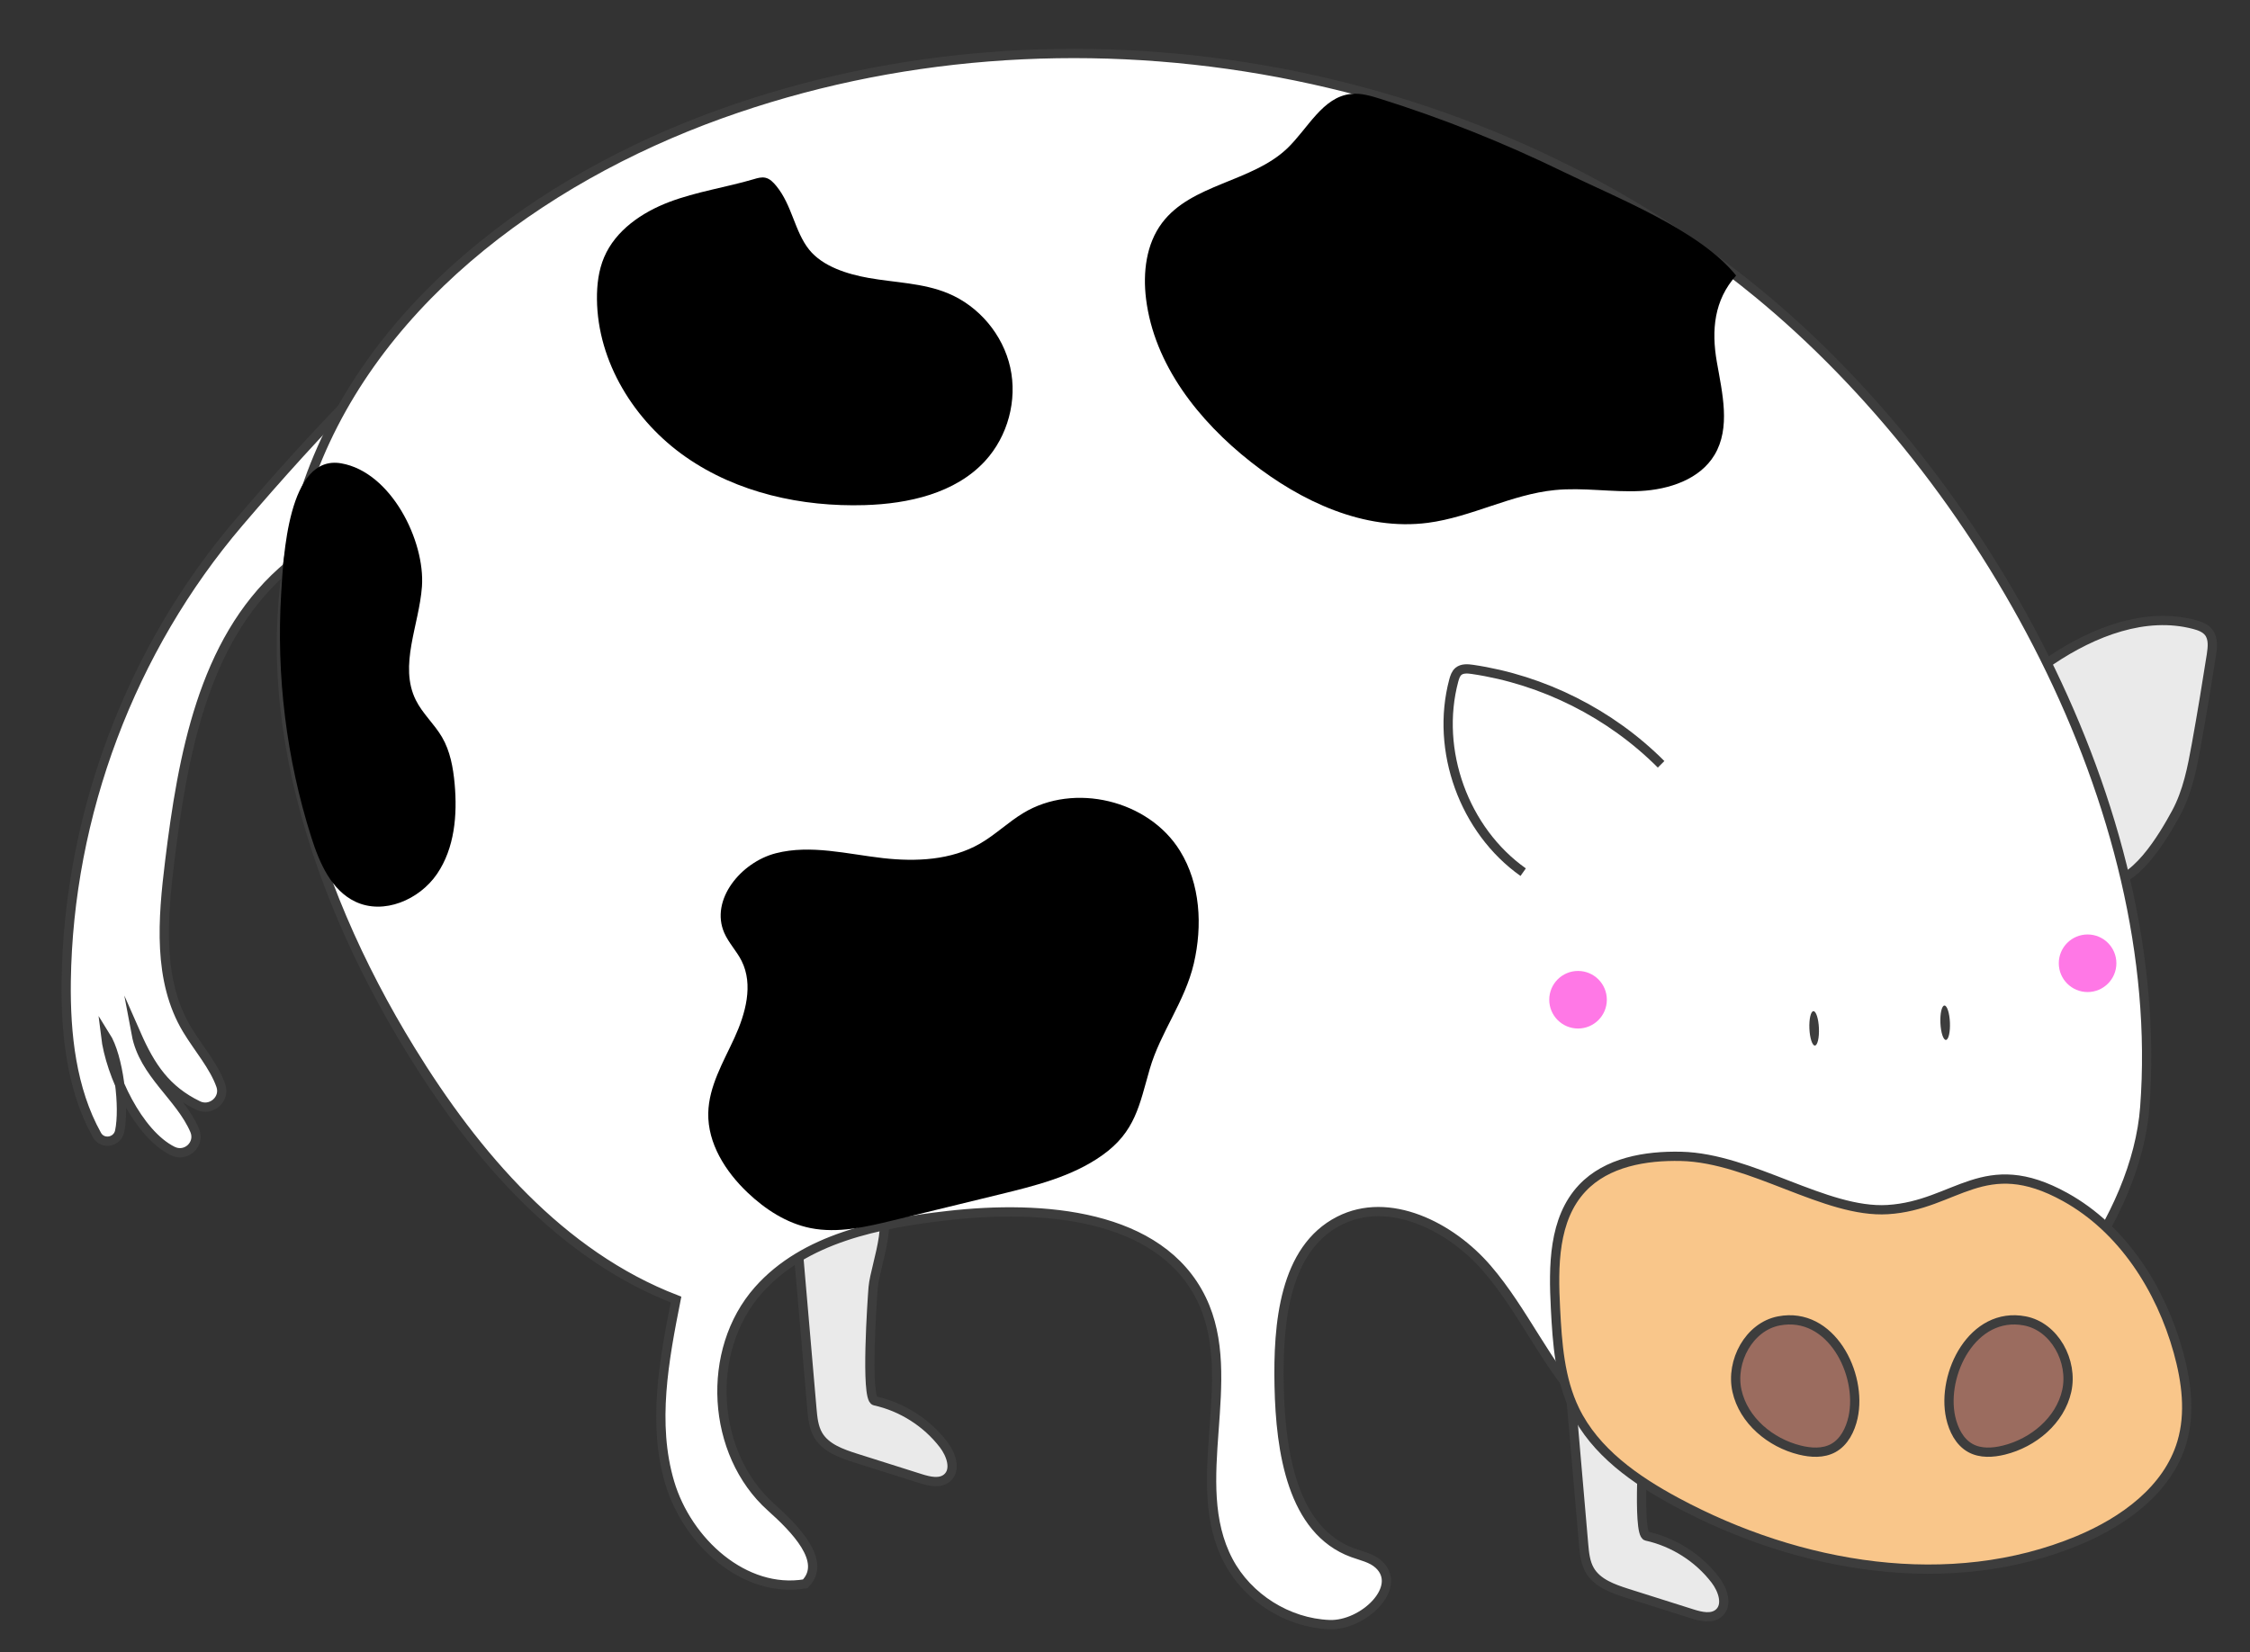 <?xml version="1.0" encoding="utf-8"?>
<!-- Generator: Adobe Illustrator 25.0.0, SVG Export Plug-In . SVG Version: 6.00 Build 0)  -->
<svg version="1.1" id="Calque_1" xmlns="http://www.w3.org/2000/svg" xmlns:xlink="http://www.w3.org/1999/xlink" x="0px" y="0px"
	 viewBox="0 0 485.99 357" style="enable-background:new 0 0 485.99 357;" xml:space="preserve">
<rect x="0" y="0" width="485.99" height="357" fill="#333333" stroke="none"/>
<style type="text/css">
	.st0{fill:#EAEAEA;stroke:#3D3D3D;stroke-width:2;stroke-miterlimit:10;}
	.st1{fill:#FFFFFF;stroke:#3D3D3D;stroke-width:2;stroke-miterlimit:10;}
	.st2{fill:#F9C68A;stroke:#3D3D3D;stroke-width:2;stroke-miterlimit:10;}
	.st3{fill:#9B6C5F;stroke:#3D3D3D;stroke-width:2;stroke-miterlimit:10;}
	.st4{fill:none;stroke:#3D3D3D;stroke-width:2;stroke-miterlimit:10;}
	.st5{fill:#3D3D3D;}
	.st6{fill:#FF78E6;}
</style>
<g>
	<path class="st0" d="M470.02,175.66c2.48-4.56,3.48-9.76,4.4-14.86c1.16-6.43,2.23-12.88,3.23-19.33c0.25-1.65,0.45-3.52-0.57-4.84
		c-0.74-0.96-1.95-1.4-3.12-1.71c-10.58-2.8-21.8,1.61-30.89,7.71c-1.39,0.93-2.8,1.96-3.55,3.46c-0.66,1.33-0.72,2.87-0.76,4.35
		c-0.18,6.22-0.34,12.57,1.53,18.5c1.45,4.6,8.59,20.02,13.86,21.44C460.71,192.13,467.47,180.35,470.02,175.66z"/>
	<path class="st0" d="M355.65,331.87c5.84,1.29,11.2,4.7,14.84,9.45c1.63,2.12,2.79,5.47,0.75,7.2c-1.51,1.28-3.79,0.75-5.68,0.16
		c-4.68-1.48-9.36-2.96-14.04-4.44c-3.11-0.99-6.51-2.19-8.14-5.01c-0.97-1.68-1.16-3.68-1.33-5.61
		c-1.08-12.53-2.16-25.06-3.25-37.59c-0.09-1.08-0.17-2.23,0.33-3.19c0.53-1,1.59-1.59,2.59-2.12c3.97-2.08,8.51-4.07,12.79-2.75
		c6.52,2.01,1.21,14.3,0.77,19.36C355.08,309.73,353.58,331.42,355.65,331.87z"/>
	<path class="st0" d="M188.97,302.65c5.84,1.29,11.2,4.7,14.84,9.45c1.63,2.12,2.79,5.47,0.75,7.2c-1.51,1.28-3.79,0.75-5.68,0.16
		c-4.68-1.48-9.36-2.96-14.04-4.44c-3.11-0.99-6.51-2.19-8.14-5.01c-0.97-1.68-1.16-3.68-1.33-5.61
		c-1.08-12.53-2.16-25.06-3.25-37.59c-0.09-1.08-0.17-2.23,0.33-3.19c0.53-1,1.59-1.59,2.59-2.12c3.97-2.08,8.51-4.07,12.79-2.75
		c6.52,2.01,1.21,14.3,0.77,19.36C188.4,280.51,186.9,302.2,188.97,302.65z"/>
	<path class="st1" d="M51.64,112.85c-23.4,27.41-36.85,63.14-37.34,99.17c-0.15,11.4,1.15,23.35,6.63,33.19
		c1.19,2.14,4.4,1.6,4.91-0.79c1.1-5.18-0.2-16.14-3.03-20.63c1,8.32,7,21.16,14.46,24.87c2.93,1.46,6.06-1.46,4.77-4.47
		c-3.14-7.31-11.01-12.21-12.61-20.76c3.1,7.05,6.43,12.05,13.35,15.41c2.81,1.36,5.95-1.36,4.92-4.31
		c-1.45-4.17-4.91-8.13-7.29-12.08c-6.4-10.62-5.27-23.97-3.76-36.28c2.79-22.75,7.17-47.39,24.25-62.67
		c3.7-3.32,7.96-6.13,10.85-10.18c3.95-5.54,9.91-23.64,6.36-29.42C69.03,93.01,60.03,103.02,51.64,112.85z"/>
	<path class="st1" d="M379.71,63.36c-61.29-50.34-149.56-65.58-224.18-38.7c-39.27,14.15-76.41,41.69-89.53,81.32
		c-13.31,40.2,0.52,84.81,22.7,120.89c13.99,22.75,32.4,44.3,57.32,53.9c-2.59,13.07-5.15,26.76-1.37,39.53s16.13,24.08,29.27,21.88
		c4.84-4.86-2.3-12-7.41-16.58c-12.92-11.58-14.22-33.84-2.72-46.84c9.95-11.25,26.02-14.44,40.94-16.14
		c20.45-2.33,45.86-0.43,54.82,18.1c8.36,17.29-3.19,39.57,5.79,56.55c4.2,7.94,12.81,13.36,21.78,13.72
		c7.32,0.29,16.06-8.06,10.67-13.01c-1.53-1.4-3.68-1.81-5.62-2.52c-13.12-4.8-15.58-21.97-15.88-35.93
		c-0.29-13.42,1.02-29.69,12.98-35.78c10.77-5.49,24.08,1.18,31.96,10.35c7.88,9.16,12.69,20.71,20.97,29.51
		c40.28,42.81,117.49-17,121.06-64.38C468.14,174.52,428.3,103.28,379.71,63.36z"/>
	<path class="st2" d="M446.08,258.62c12.38,6.86,20.6,19.76,24.4,33.4c1.78,6.4,2.68,13.29,0.78,19.65
		c-3.03,10.16-12.56,17.04-22.34,21.12c-27.73,11.56-60.33,5.97-86.79-8.26c-8.86-4.76-17.61-10.87-21.99-19.93
		c-3.25-6.73-3.77-14.4-4.16-21.87c-0.48-9.14-0.49-19.37,5.79-26.04c5.28-5.61,13.65-7.04,21.35-6.86
		c15.16,0.36,31.18,12.33,44.62,11.5C422.54,260.42,428.49,248.87,446.08,258.62z"/>
	<path class="st3" d="M437.36,285.38c6.44,1.23,10.47,8.73,9.05,15.12c-1.42,6.4-7.22,11.23-13.58,12.79
		c-2.39,0.59-5.04,0.75-7.2-0.43c-2.38-1.3-3.7-3.97-4.29-6.62C419.28,296.85,426.1,283.22,437.36,285.38z"/>
	<path class="st3" d="M384.23,285.38c-6.44,1.23-10.47,8.73-9.05,15.12s7.22,11.23,13.58,12.79c2.39,0.59,5.04,0.75,7.2-0.43
		c2.38-1.3,3.7-3.97,4.29-6.62C402.32,296.85,395.49,283.22,384.23,285.38z"/>
	<path class="st4" d="M358.79,165.13c-10.92-10.95-25.45-18.26-40.75-20.51c-1.03-0.15-2.2-0.24-3.01,0.42
		c-0.58,0.48-0.82,1.25-1.02,1.97c-4.04,15.1,2.23,32.4,14.99,41.42"/>
	
		<ellipse transform="matrix(0.999 -0.043 0.043 0.999 -9.132 18.317)" class="st5" cx="420.2" cy="220.93" rx="1.03" ry="3.72"/>
	
		<ellipse transform="matrix(0.999 -0.043 0.043 0.999 -9.211 17.098)" class="st5" cx="391.9" cy="222.15" rx="1.03" ry="3.72"/>
	<circle class="st6" cx="340.85" cy="215.99" r="6.22"/>
	<circle class="st6" cx="450.91" cy="208.11" r="6.22"/>
	<path d="M370.83,78.2c1.18,6.75,3.02,14.2-0.5,20.08c-3.18,5.3-9.82,7.48-15.99,7.8c-6.17,0.31-12.37-0.81-18.52-0.2
		c-9.4,0.93-18.02,5.84-27.38,7.07c-13.74,1.8-27.39-4.58-38.28-13.16c-11.25-8.86-20.86-21.01-22.62-35.22
		c-0.7-5.68,0.01-11.82,3.45-16.4c6.36-8.47,19.34-8.79,27.01-16.08c4.51-4.29,7.66-11.18,13.85-11.8c2.11-0.21,4.2,0.41,6.22,1.04
		c13.61,4.27,26.89,9.58,39.71,15.84c11.19,5.47,29.38,12.55,37.21,22.36C370.24,64.84,369.63,71.32,370.83,78.2z"/>
	<path d="M187.58,60.04c5.75,1.03,11.77,1.08,17.17,3.32c6.7,2.77,11.89,8.95,13.46,16.03c1.57,7.08-0.53,14.87-5.44,20.21
		c-6.43,6.99-16.55,9.25-26.04,9.53c-13.55,0.4-27.47-2.64-38.59-10.39c-11.12-7.74-19.07-20.55-19.2-34.1
		c-0.03-3.09,0.34-6.22,1.55-9.07c2.47-5.8,8.14-9.68,14.03-11.92c5.9-2.24,12.21-3.15,18.26-4.93c0.83-0.25,1.71-0.51,2.55-0.32
		c0.98,0.22,1.72,1.01,2.36,1.79c3.42,4.18,3.93,9.79,7.07,13.73C177.7,57.61,183.14,59.25,187.58,60.04z"/>
	<path d="M91.14,126.72c-0.6,8.32-5.04,17.07-1.32,24.54c1.45,2.92,3.99,5.16,5.64,7.97c1.78,3.04,2.42,6.6,2.74,10.1
		c0.61,6.73,0,13.91-3.81,19.49c-3.81,5.58-11.51,8.88-17.62,5.99c-5.24-2.48-7.78-8.41-9.53-13.93
		c-5.38-16.95-7.59-34.9-6.51-52.65c0.47-7.64,1.46-30.12,12.96-28.13C84.52,101.98,91.84,116.91,91.14,126.72z"/>
	<path d="M257.86,208.16c1.9-8.17,1.42-17.2-2.99-24.34c-6.77-10.97-22.86-14.84-33.87-8.15c-3.27,1.98-6.05,4.71-9.36,6.61
		c-6.21,3.56-13.76,3.92-20.87,3.12c-7.74-0.87-15.64-2.99-23.18-1.06c-7.55,1.93-14.28,10.1-11.14,17.23
		c0.95,2.16,2.67,3.91,3.73,6.02c2.59,5.16,0.86,11.4-1.55,16.65c-2.41,5.24-5.52,10.45-5.65,16.22
		c-0.14,6.58,3.72,12.65,8.49,17.19c3.82,3.63,8.42,6.63,13.58,7.67c5.92,1.19,12.01-0.24,17.88-1.67
		c7.7-1.88,15.41-3.75,23.11-5.63c7.67-1.87,15.54-3.83,21.99-8.39c7.24-5.12,8.06-10.91,10.31-18.67
		C250.63,223.04,255.94,216.4,257.86,208.16z"/>
</g>
</svg>
